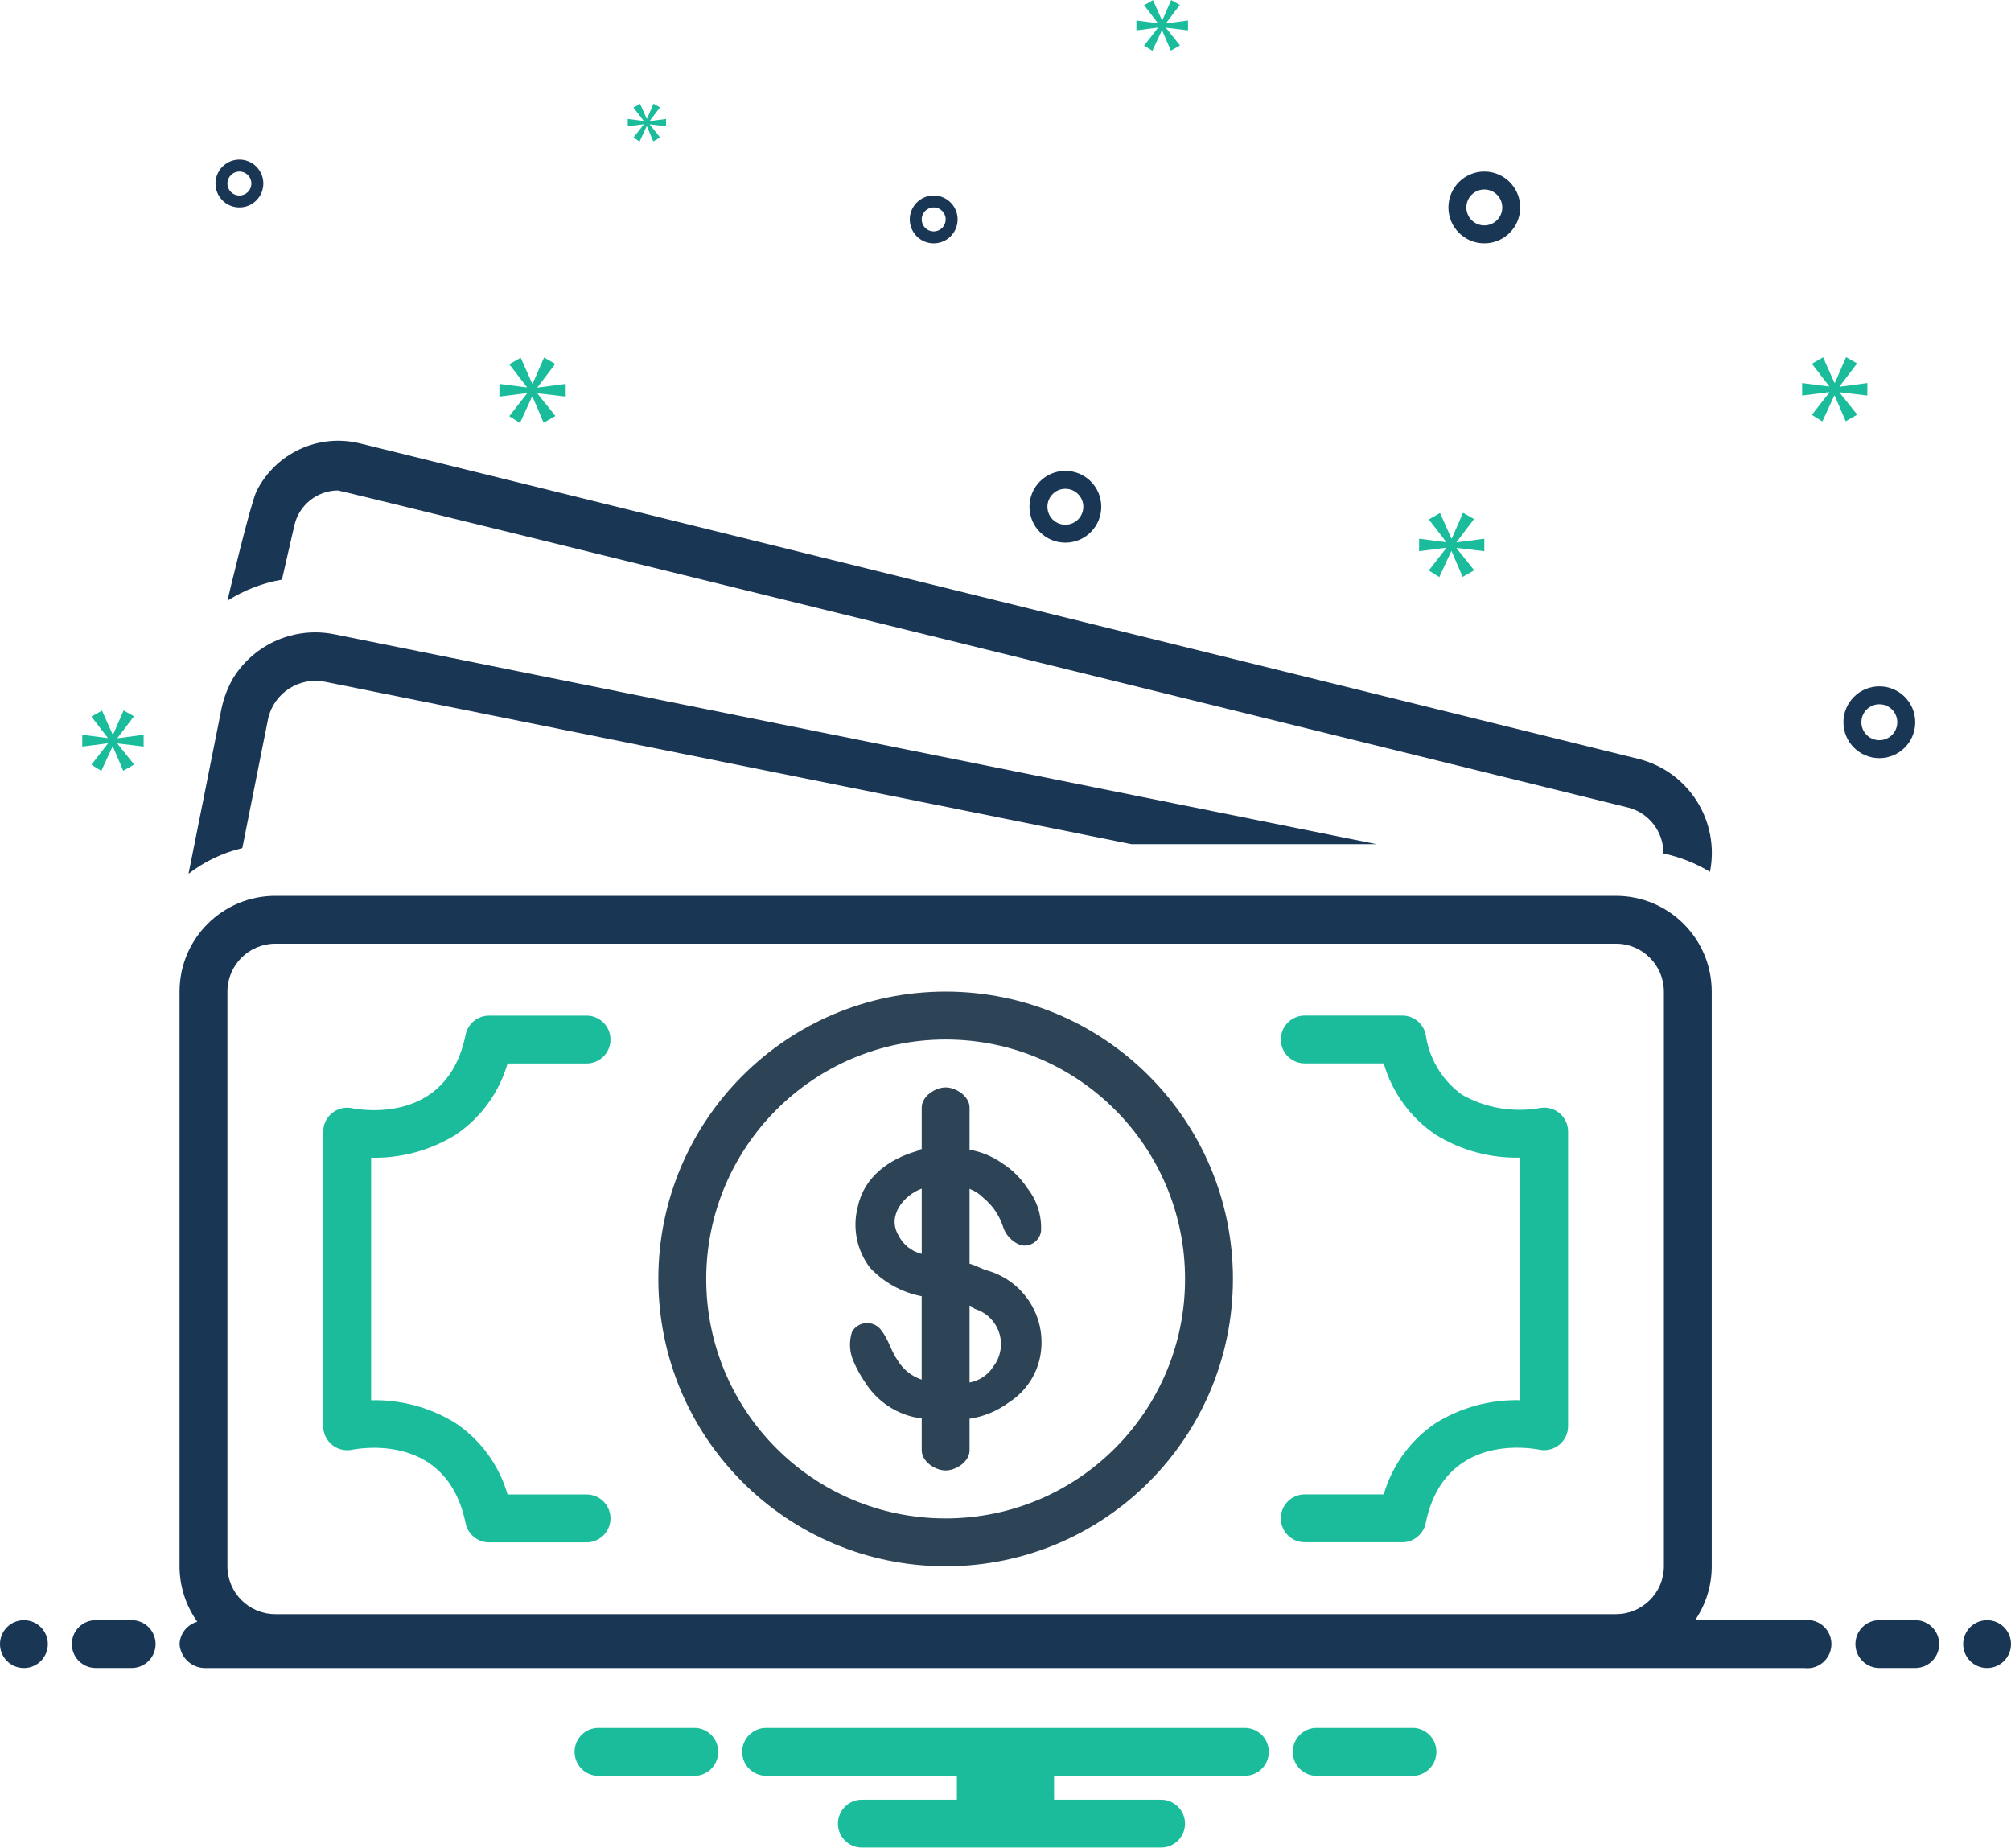 <?xml version="1.0" encoding="UTF-8"?>
<svg id="Layer_2" data-name="Layer 2" xmlns="http://www.w3.org/2000/svg" viewBox="0 0 559 513.5">
  <defs>
    <style>
      .cls-1 {
        fill: #193755;
      }

      .cls-2 {
        fill: #2d4356;
      }

      .cls-3 {
        fill: #1abc9c;
      }
    </style>
  </defs>
  <g id="Layer_1-2" data-name="Layer 1">
    <path class="cls-2" d="m262.86,435.31c44.1,0,79.86-35.75,79.86-79.86s-35.75-79.86-79.86-79.86-79.85,35.75-79.86,79.85c0,44.11,35.75,79.86,79.86,79.86Zm0-146.4c36.75,0,66.55,29.79,66.55,66.55s-29.79,66.55-66.55,66.55-66.55-29.79-66.55-66.55h0c.04-36.74,29.81-66.51,66.55-66.55Z"/>
    <path class="cls-1" d="m74.55,199.66c1.64-7.1,8.63-11.61,15.78-10.18l224.19,45.14h68.14l-289.74-58.34c-10.96-2.2-22.13,2.62-28.05,12.1-1.56,2.67-2.68,5.58-3.31,8.61l-9.15,45.86c4.42-3.41,9.52-5.85,14.95-7.14,0,0,7.19-36.03,7.19-36.05Z"/>
    <path class="cls-2" d="m240.17,383.69c3.42,5.82,9.35,9.71,16.04,10.54v8.87c0,3.08,3.71,5.58,6.65,5.58s6.65-2.5,6.65-5.58v-8.79c3.99-.6,7.77-2.18,11-4.59,4.74-3.04,7.93-7.97,8.77-13.53,1.56-10.29-4.74-20.14-14.74-23.05-2.11-.64-2.9-1.3-5.03-1.92v-20.81c1.44.55,2.75,1.4,3.83,2.5,2.5,2.04,4.37,4.75,5.4,7.8.71,2.46,2.54,4.43,4.93,5.34,2.49.62,5-.9,5.62-3.39.03-.13.06-.25.08-.38.26-4.37-1.11-8.69-3.84-12.11-1.79-2.73-4.13-5.06-6.89-6.82-2.72-1.93-5.84-3.24-9.13-3.82v-11.72c0-3.09-3.72-5.59-6.65-5.59s-6.65,2.5-6.65,5.59v11.54c-.94.14-.53.34-1.42.59-7.54,2.16-14.6,7.11-16.34,15.43-1.56,5.9-.29,12.19,3.43,17.02,3.83,4.07,8.84,6.82,14.32,7.87v23.17c-2.8-.92-5.18-2.83-6.69-5.36-1.81-2.53-2.49-5.72-4.43-8.19-1.49-2.23-4.51-2.83-6.74-1.34-.6.4-1.11.94-1.48,1.56-.96,2.88-.74,6.01.61,8.73.75,1.7,1.64,3.33,2.67,4.87Zm29.35-20.83c1.03.31.71.63,1.7,1.01,5.36,1.76,8.28,7.53,6.51,12.89-.36,1.11-.91,2.14-1.63,3.06-1.48,2.33-3.87,3.93-6.59,4.41v-21.37Zm-19.85-19.68c-3.13-5.44,1.74-11.09,6.54-12.83v18.15c-2.87-.7-5.28-2.65-6.54-5.32Z"/>
    <path class="cls-1" d="m63.22,166.96c4.61-2.94,9.76-4.93,15.15-5.86l3.43-14.96c1.24-5.72,6.29-9.8,12.14-9.83.99,0,358.64,88.13,358.64,88.13,5.81,1.5,9.86,6.76,9.8,12.77,4.57.96,8.95,2.69,12.94,5.11,2.79-13.99-5.81-27.73-19.61-31.33,0,0-355.44-87.72-355.64-87.76-11.54-2.84-23.51,2.71-28.8,13.36-1.72,3.71-7.8,29.23-8.05,30.36Z"/>
    <path class="cls-1" d="m296.14,150.82c5.51,0,9.98-4.47,9.98-9.98s-4.47-9.98-9.98-9.98-9.98,4.47-9.98,9.98c0,5.51,4.47,9.98,9.98,9.98Zm0-14.97c2.76,0,4.99,2.23,4.99,4.99s-2.23,4.99-4.99,4.99-4.99-2.23-4.99-4.99c0-2.76,2.24-4.99,4.99-4.99Z"/>
    <path class="cls-1" d="m259.54,67.63c3.68,0,6.65-2.98,6.65-6.65s-2.98-6.65-6.65-6.65-6.65,2.98-6.65,6.65c0,3.67,2.98,6.65,6.65,6.65Zm0-9.98c1.84,0,3.33,1.49,3.33,3.33s-1.49,3.33-3.33,3.33-3.33-1.49-3.33-3.33c0-1.84,1.49-3.33,3.33-3.33Z"/>
    <path class="cls-1" d="m412.6,67.63c5.51,0,9.98-4.47,9.98-9.98s-4.47-9.98-9.98-9.98-9.98,4.47-9.98,9.98c0,5.51,4.47,9.98,9.98,9.98Zm0-14.97c2.76,0,4.99,2.23,4.99,4.99s-2.23,4.99-4.99,4.99-4.99-2.23-4.99-4.99c0-2.76,2.24-4.99,4.99-4.99Z"/>
    <path class="cls-1" d="m532.38,200.73c0-5.51-4.47-9.98-9.98-9.98s-9.98,4.47-9.98,9.98,4.47,9.98,9.98,9.98c5.51,0,9.98-4.47,9.98-9.98Zm-14.97,0c0-2.76,2.23-4.99,4.99-4.99s4.99,2.23,4.99,4.99-2.23,4.99-4.99,4.99c-2.76,0-4.99-2.24-4.99-4.99Z"/>
    <path class="cls-1" d="m66.55,57.65c3.68,0,6.65-2.98,6.65-6.65s-2.98-6.65-6.65-6.65-6.65,2.98-6.65,6.65c0,3.67,2.98,6.65,6.65,6.65Zm0-9.98c1.84,0,3.33,1.49,3.33,3.33s-1.49,3.33-3.33,3.33-3.33-1.49-3.33-3.33c0-1.84,1.49-3.33,3.33-3.33Z"/>
    <circle class="cls-1" cx="6.65" cy="456.94" r="6.65"/>
    <path class="cls-1" d="m36.6,450.28h-9.98c-3.68,0-6.65,2.98-6.65,6.65s2.98,6.65,6.65,6.65h9.98c3.68,0,6.65-2.98,6.65-6.65s-2.98-6.65-6.65-6.65Z"/>
    <path class="cls-1" d="m532.38,450.28h-9.98c-3.68,0-6.65,2.98-6.65,6.65s2.98,6.65,6.65,6.65h9.98c3.68,0,6.65-2.98,6.65-6.65s-2.98-6.65-6.65-6.65Z"/>
    <circle class="cls-1" cx="552.35" cy="456.94" r="6.65"/>
    <path class="cls-1" d="m501.51,450.28h-30.31c3.01-4.41,4.62-9.63,4.61-14.97v-159.71c0-14.7-11.92-26.62-26.62-26.62H76.53c-14.7,0-26.62,11.92-26.62,26.62v159.71c0,5.53,1.73,10.92,4.94,15.41-2.82.78-4.82,3.29-4.94,6.22.27,3.92,3.66,6.89,7.58,6.65h444.01c3.68.48,7.04-2.11,7.52-5.79s-2.11-7.04-5.79-7.52c-.58-.08-1.16-.08-1.74,0ZM63.22,275.59c0-7.35,5.96-13.3,13.31-13.31h372.67c7.35,0,13.3,5.96,13.31,13.31v159.71c0,7.35-5.96,13.3-13.31,13.31H76.53c-7.35,0-13.3-5.96-13.31-13.31v-159.71Z"/>
    <path class="cls-3" d="m169.7,422c0-3.68-2.98-6.65-6.65-6.65h-21.96c-2.34-8.1-7.46-15.13-14.46-19.83-7.04-4.36-15.2-6.57-23.47-6.35v-67.42c8.27.21,16.43-2,23.47-6.35,7-4.71,12.12-11.73,14.46-19.83h21.96c3.68,0,6.65-2.98,6.65-6.65s-2.98-6.65-6.65-6.65h-27.11c-3.17,0-5.89,2.23-6.52,5.33-5.05,24.92-28.89,20.92-31.56,20.4-3.6-.75-7.12,1.56-7.87,5.15-.09.45-.14.9-.14,1.36v81.9c.01,3.69,3.01,6.66,6.7,6.65.43,0,.86-.04,1.28-.13,2.71-.53,26.53-4.52,31.59,20.4.63,3.1,3.36,5.33,6.52,5.33h27.11c3.68,0,6.65-2.98,6.65-6.65Z"/>
    <path class="cls-3" d="m427.88,307.98c-7.36,1.27-14.94-.04-21.45-3.7-5.51-3.96-9.16-9.99-10.12-16.7-.63-3.1-3.36-5.33-6.52-5.33h-27.11c-3.68,0-6.65,2.98-6.65,6.65s2.98,6.65,6.65,6.65h21.96c2.34,8.1,7.46,15.13,14.46,19.83,7.04,4.35,15.2,6.56,23.47,6.35v67.42c-8.27-.21-16.43,1.99-23.47,6.35-7,4.71-12.12,11.73-14.46,19.83h-21.96c-3.68,0-6.65,2.98-6.65,6.65s2.98,6.65,6.65,6.65h27.11c3.17,0,5.89-2.23,6.52-5.33,5.05-24.92,28.89-20.93,31.56-20.4,3.6.75,7.12-1.56,7.87-5.15.09-.45.14-.9.14-1.36v-81.9c0-3.67-2.97-6.65-6.64-6.65-.46,0-.91.05-1.36.14Z"/>
    <polygon class="cls-3" points="32.67 205.08 37.24 199.08 34.36 197.44 31.43 204.17 31.33 204.17 28.35 197.49 25.41 199.17 29.94 205.04 29.94 205.13 22.87 204.22 22.87 207.49 29.98 206.58 29.98 206.67 25.41 212.53 28.16 214.26 31.28 207.49 31.37 207.49 34.26 214.22 37.29 212.49 32.67 206.72 32.67 206.62 39.93 207.49 39.93 204.22 32.67 205.18 32.67 205.08"/>
    <polygon class="cls-3" points="146.5 109.34 141.57 115.67 144.53 117.54 147.91 110.22 148.01 110.22 151.12 117.49 154.39 115.62 149.41 109.39 149.41 109.29 157.25 110.22 157.25 106.69 149.41 107.73 149.41 107.63 154.34 101.14 151.23 99.37 148.06 106.64 147.96 106.64 144.74 99.43 141.57 101.24 146.45 107.58 146.45 107.68 138.82 106.69 138.82 110.22 146.5 109.24 146.5 109.34"/>
    <polygon class="cls-3" points="178.94 34.58 176.08 38.24 177.8 39.32 179.75 35.09 179.81 35.09 181.6 39.29 183.49 38.21 180.61 34.61 180.61 34.55 185.14 35.09 185.14 33.05 180.61 33.65 180.61 33.59 183.46 29.84 181.67 28.83 179.83 33.02 179.78 33.02 177.92 28.85 176.08 29.9 178.91 33.56 178.91 33.62 174.5 33.05 174.5 35.09 178.94 34.52 178.94 34.58"/>
    <polygon class="cls-3" points="402.02 152.32 397.17 158.55 400.08 160.39 403.41 153.19 403.5 153.19 406.57 160.34 409.79 158.5 404.89 152.37 404.89 152.27 412.6 153.19 412.6 149.72 404.89 150.74 404.89 150.64 409.74 144.26 406.68 142.52 403.56 149.67 403.45 149.67 400.29 142.57 397.17 144.36 401.97 150.59 401.97 150.69 394.47 149.72 394.47 153.19 402.02 152.22 402.02 152.32"/>
    <polygon class="cls-3" points="519.07 109.93 519.07 106.46 511.36 107.48 511.36 107.38 516.22 101 513.15 99.26 510.04 106.41 509.93 106.41 506.77 99.31 503.65 101.1 508.45 107.33 508.45 107.43 500.94 106.46 500.94 109.93 508.5 108.97 508.5 109.07 503.65 115.3 506.56 117.14 509.88 109.93 509.98 109.93 513.05 117.08 516.26 115.25 511.36 109.12 511.36 109.01 519.07 109.93"/>
    <polygon class="cls-3" points="321.87 7.75 318.03 12.68 320.33 14.13 322.96 8.44 323.04 8.44 325.46 14.09 328.01 12.64 324.13 7.79 324.13 7.71 330.23 8.44 330.23 5.69 324.13 6.5 324.13 6.42 327.97 1.37 325.55 0 323.09 5.65 323 5.65 320.5 .04 318.03 1.45 321.83 6.38 321.83 6.46 315.89 5.69 315.89 8.44 321.87 7.67 321.87 7.75"/>
    <path class="cls-3" d="m393.14,480.23h-27.64c-3.68.29-6.42,3.51-6.12,7.19.26,3.27,2.86,5.86,6.12,6.12h27.64c3.68-.29,6.42-3.51,6.12-7.19-.26-3.27-2.86-5.86-6.12-6.12Z"/>
    <path class="cls-3" d="m193.5,480.23h-27.64c-3.68.29-6.42,3.51-6.12,7.19.26,3.27,2.86,5.86,6.12,6.12h27.64c3.68-.29,6.42-3.51,6.12-7.19-.26-3.27-2.86-5.86-6.12-6.12Z"/>
    <path class="cls-3" d="m346.05,480.23h-133.1c-3.68,0-6.65,2.98-6.65,6.65s2.98,6.65,6.65,6.65h53.04v6.65h-26.42c-3.68,0-6.65,2.98-6.65,6.65s2.98,6.65,6.65,6.65h83.18c3.68,0,6.65-2.98,6.65-6.65s-2.98-6.65-6.65-6.65h-29.75v-6.65h53.04c3.68,0,6.65-2.98,6.65-6.65s-2.98-6.65-6.65-6.65Z"/>
  </g>
</svg>